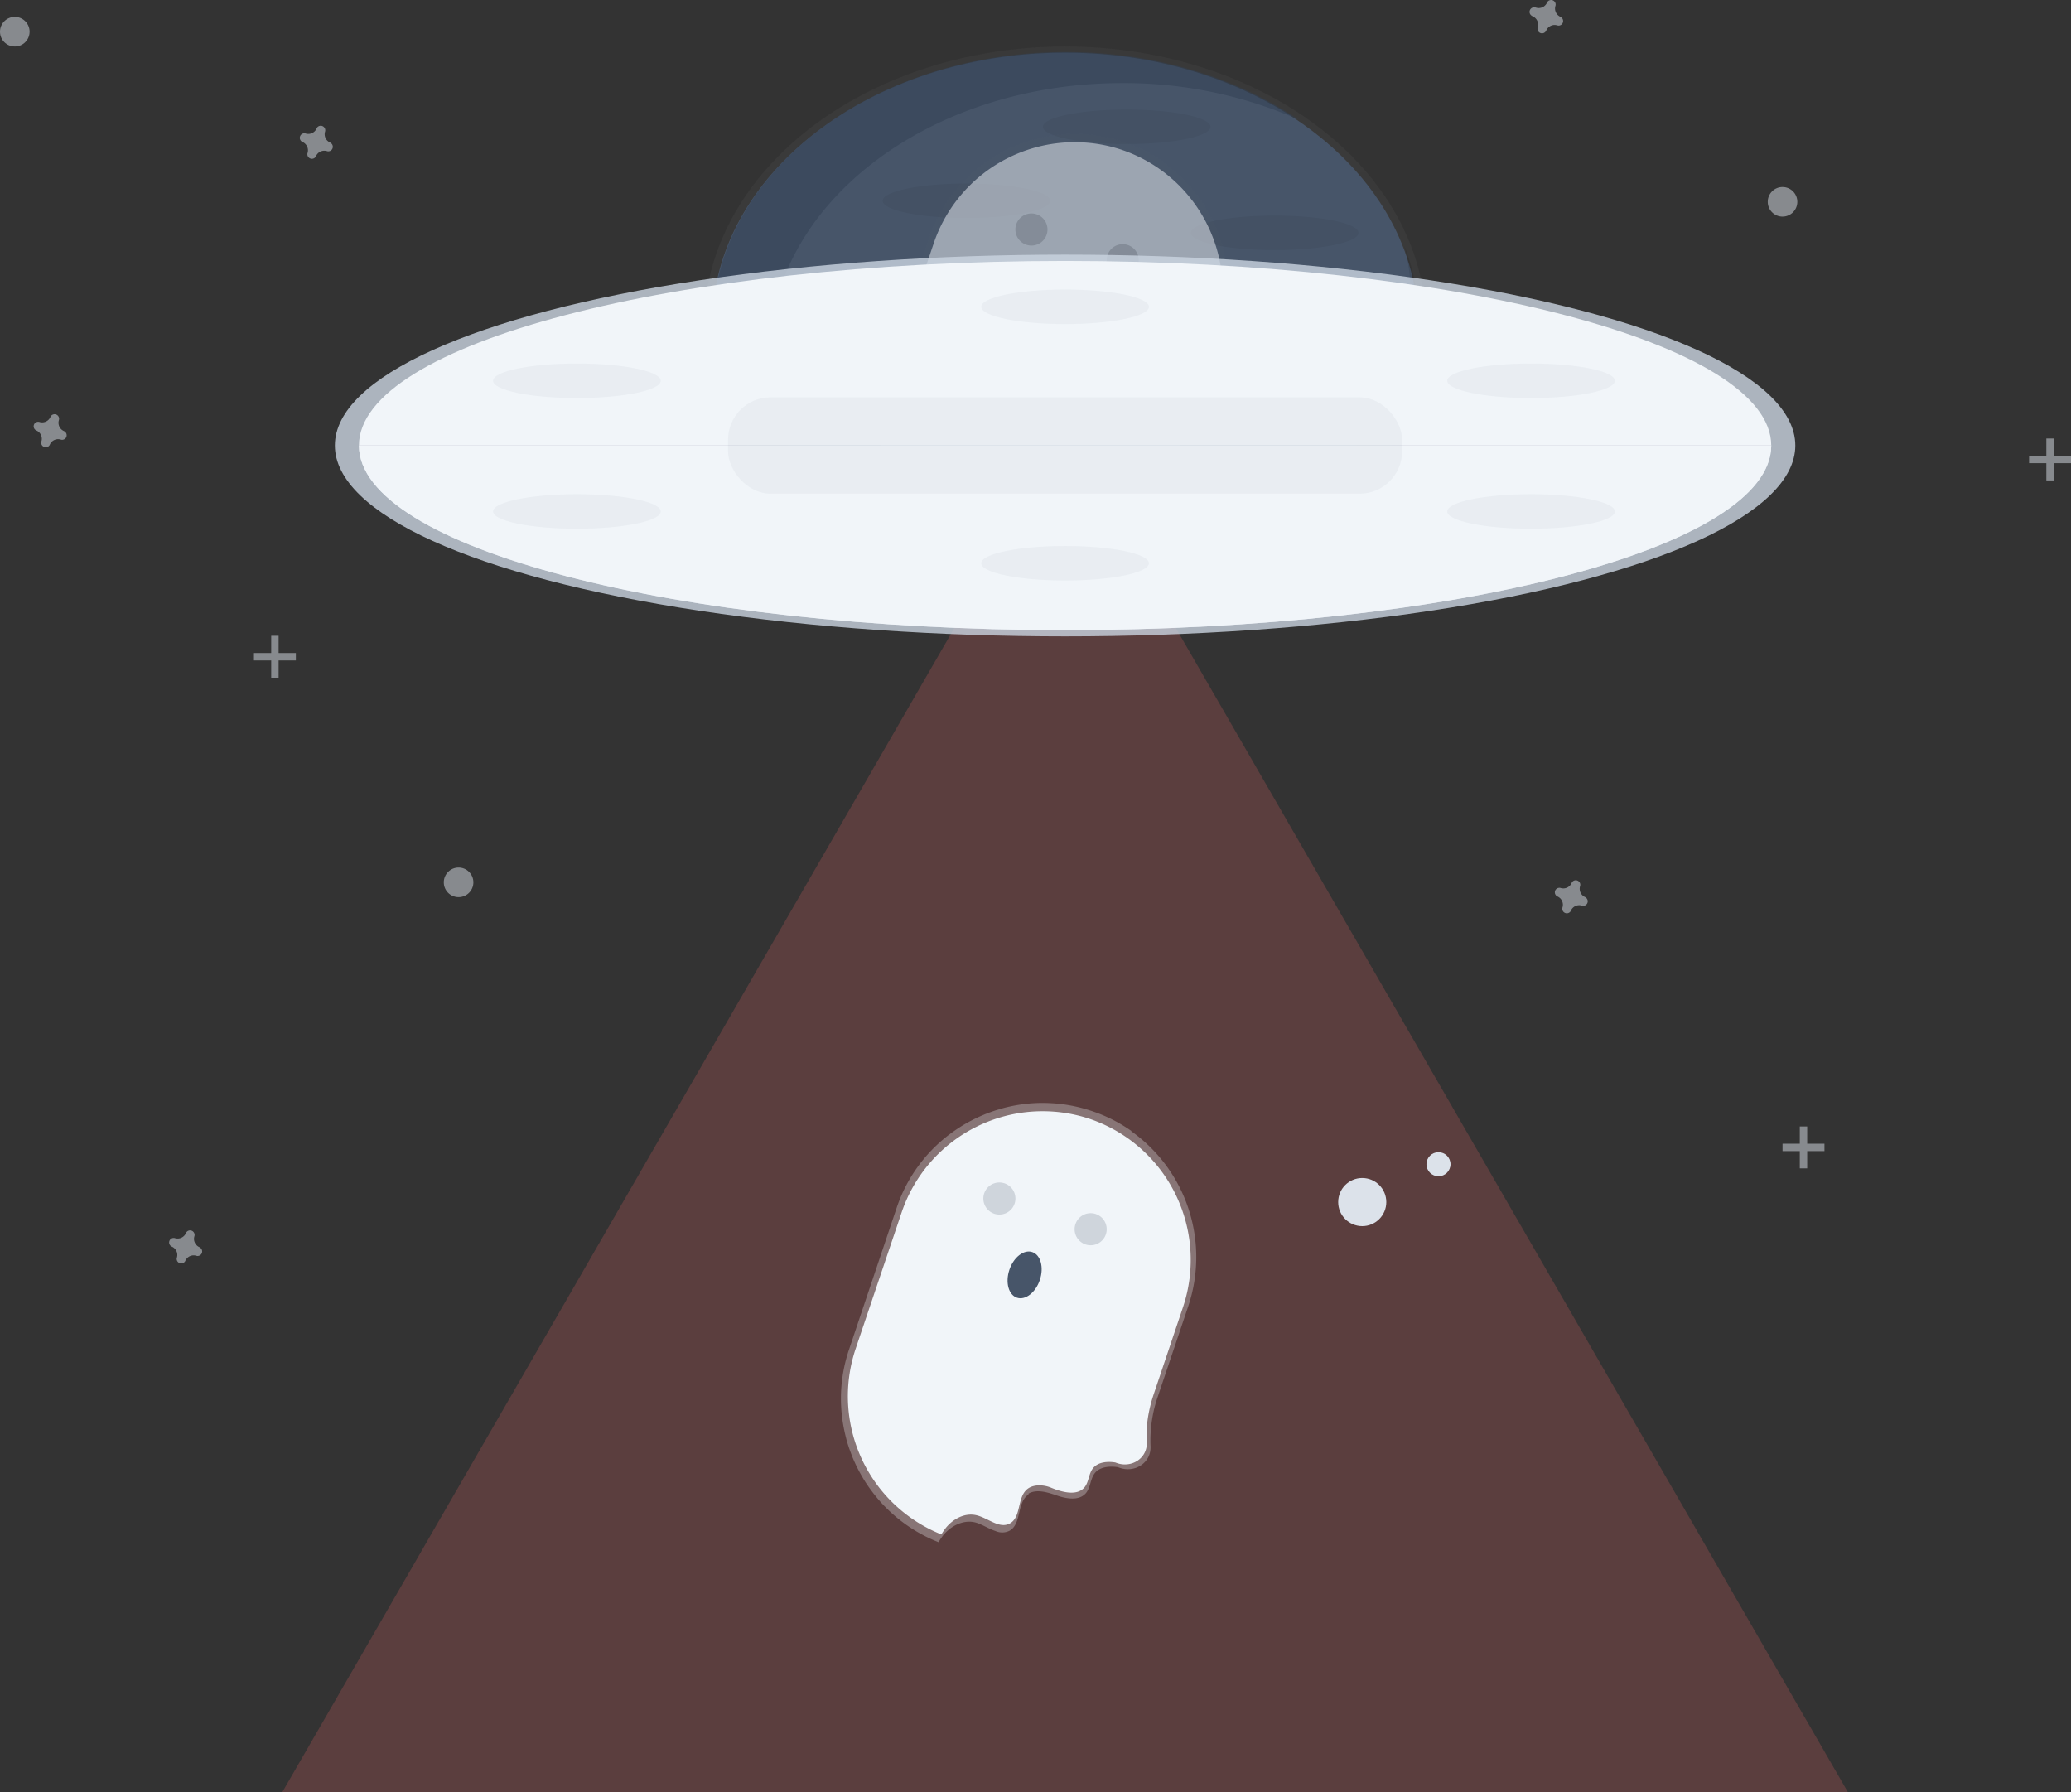 <svg xmlns="http://www.w3.org/2000/svg" xmlns:xlink="http://www.w3.org/1999/xlink" width="840" height="726.849"
  viewBox="0 0 840 726.849">
  <rect x="0" y="0" width="840" height="726.849" fill="#333333" stroke="none"/>
  <defs>
    <linearGradient id="linear-gradient" x1="0.5" y1="1" x2="0.5" gradientUnits="objectBoundingBox">
      <stop offset="0" stop-color="gray" stop-opacity="0.251" />
      <stop offset="0.54" stop-color="gray" stop-opacity="0.122" />
      <stop offset="1" stop-color="gray" stop-opacity="0.102" />
    </linearGradient>
    <linearGradient id="linear-gradient-2" x1="-1.386" y1="7.85" x2="-1.386" y2="6.809" xlink:href="#linear-gradient" />
  </defs>
  <g id="undraw_Taken_if77" transform="translate(0 -0.001)">
    <g id="Group_1" data-name="Group 1" opacity="0.8">
      <ellipse id="Ellipse_1" data-name="Ellipse 1" cx="146.46" cy="113.46" rx="146.46" ry="113.46"
        transform="translate(285.54 18.85)" fill="url(#linear-gradient)" />
    </g>
    <path id="Ellipse_2" data-name="Ellipse 2"
      d="M143.21,0C222.3,0,286.42,49.67,286.42,110.94S222.3,221.88,143.21,221.88,0,172.21,0,110.94,64.117,0,143.21,0Z"
      transform="translate(288.79 21.37)" fill="#475569" />
    <path id="Path_1" data-name="Path 1"
      d="M491.94,231.21c0-61.27,64.11-110.94,143.2-110.94A175.54,175.54,0,0,1,706.5,135c-25.17-17-58.1-27.33-94.14-27.33-79.09,0-143.21,49.67-143.21,110.94,0,41.14,28.91,77.05,71.86,96.21C510.94,294.48,491.94,264.57,491.94,231.21Z"
      transform="translate(-180 -86.57)" fill="#334155" opacity="0.54" />
    <path id="Path_2" data-name="Path 2" d="M432,176.9,590.76,451.88,749.52,726.85H114.48L273.24,451.88Z" fill="#fb6a6a"
      opacity="0.2" />
    <g id="Group_2" data-name="Group 2" opacity="0.3">
      <path id="Path_3" data-name="Path 3"
        d="M649.67,652.79,662,616.2a62.66,62.66,0,0,0-23.2-70.89l.1-.06a61.48,61.48,0,0,0-15.79-8h0l-.17-.06-.19-.06h0a61.55,61.55,0,0,0-16.9-3.18,59.272,59.272,0,0,0-6.11,0,62.316,62.316,0,0,0-10.49,1.45c-1,.22-2,.47-2.91.74s-1.93.56-2.88.87c-1.9.63-3.77,1.34-5.6,2.15-.92.4-1.83.82-2.72,1.27a61.46,61.46,0,0,0-7.75,4.56c-.83.57-1.64,1.16-2.44,1.76a62,62,0,0,0-21.24,29.6L524.33,634a61.861,61.861,0,0,0-2.68,28.12c.2,1.45.45,2.89.74,4.32s.65,2.84,1,4.24c.27.93.55,1.86.86,2.78.46,1.37,1,2.74,1.51,4.08.37.89.76,1.78,1.17,2.66.81,1.75,1.71,3.46,2.68,5.13a54.1,54.1,0,0,0,3.16,4.88c.84,1.18,1.73,2.34,2.65,3.46a52.246,52.246,0,0,0,3.92,4.33,61.809,61.809,0,0,0,21,13.89h0l.34.14a21.647,21.647,0,0,1,1.4-2.17c3-4.11,8.22-7,13.19-5.92.36.08.72.19,1.08.3,2.52.89,5,2.48,7.43,3.26a6.66,6.66,0,0,0,5.61-.07c4.86-2.59,3.06-10.76,7.23-14.34a6.5,6.5,0,0,1,.61-.46,1.9,1.9,0,0,1-.16-.23c3.22-2,7.68-.67,11.39.62,4,1.41,9.22,2.36,12-.91,1.88-2.24,1.74-5.65,3.53-8,2.08-2.7,6-3,9.39-2.52l.17.05c6.5,2.68,13.6-1.77,13.1-8.78a54.765,54.765,0,0,1,3.02-20.07Z"
        transform="translate(-180 -86.57)" fill="#f1f5f9" />
    </g>
    <path id="Path_4" data-name="Path 4"
      d="M563.21,706.78c2.92-4,7.93-6.8,12.73-5.71s9.35,5.66,13.62,3.37c5.84-3.12,1.7-14.59,11.18-15.44a12.441,12.441,0,0,1,5.77,1c4,1.63,10.26,3.47,13.34-.2,1.81-2.16,1.68-5.45,3.41-7.69,2-2.6,5.81-2.93,9.06-2.43l.16.05c6.27,2.59,13.13-1.71,12.64-8.47-.63-9,2.23-17.48,2.85-19.32l11.88-35.31A60.38,60.38,0,0,0,622,540.34h0a60.38,60.38,0,0,0-76.27,37.86L527,633.73a60.39,60.39,0,0,0,34.82,75.15,21.445,21.445,0,0,1,1.39-2.1Z"
      transform="translate(-180 -86.57)" fill="#f1f5f9" />
    <circle id="Ellipse_3" data-name="Ellipse 3" cx="6.51" cy="6.51" r="6.51" transform="translate(398.84 479.57)"
      fill="#475569" opacity="0.2" />
    <circle id="Ellipse_4" data-name="Ellipse 4" cx="6.51" cy="6.51" r="6.51" transform="translate(435.86 492.02)"
      fill="#475569" opacity="0.2" />
    <ellipse id="Ellipse_5" data-name="Ellipse 5" cx="9.76" cy="6.51" rx="9.76" ry="6.51"
      transform="matrix(0.319, -0.948, 0.948, 0.319, 406.3, 524.221)" fill="#475569" />
    <circle id="Ellipse_6" data-name="Ellipse 6" cx="9.76" cy="9.76" r="9.76" transform="translate(542.77 477.76)"
      fill="#dce2ea" />
    <circle id="Ellipse_7" data-name="Ellipse 7" cx="4.88" cy="4.88" r="4.88" transform="translate(578.57 467.29)"
      fill="#dce2ea" />
    <ellipse id="Ellipse_19" data-name="Ellipse 19" cx="34" cy="7" rx="34" ry="7" transform="translate(423 44.43)"
      opacity="0.05" />
    <ellipse id="Ellipse_20" data-name="Ellipse 20" cx="34" cy="7" rx="34" ry="7" transform="translate(358 74.43)"
      opacity="0.05" />
    <ellipse id="Ellipse_21" data-name="Ellipse 21" cx="34" cy="7" rx="34" ry="7" transform="translate(483 87.43)"
      opacity="0.05" />
    <g id="Group_4" data-name="Group 4" opacity="0.5">
      <g id="Group_3" data-name="Group 3" opacity="0.3">
        <path id="Path_5" data-name="Path 5"
          d="M662.67,259.79,675,223.2a62.66,62.66,0,0,0-23.2-70.89l.1-.06a61.477,61.477,0,0,0-15.79-8h0l-.17-.06-.19-.06h0a61.55,61.55,0,0,0-16.9-3.18,59.264,59.264,0,0,0-6.11,0,62.32,62.32,0,0,0-10.49,1.45c-1,.22-2,.47-2.91.74s-1.93.56-2.88.87c-1.9.63-3.77,1.34-5.6,2.15-.92.4-1.83.82-2.72,1.27a61.467,61.467,0,0,0-7.75,4.56c-.83.57-1.64,1.16-2.44,1.76a62,62,0,0,0-21.24,29.6L537.33,241a61.858,61.858,0,0,0-2.68,28.12c.2,1.45.45,2.89.74,4.32s.65,2.84,1,4.24c.27.93.55,1.86.86,2.78.46,1.37,1,2.74,1.51,4.08.37.89.76,1.78,1.17,2.66.81,1.75,1.71,3.46,2.68,5.13a54.078,54.078,0,0,0,3.16,4.88c.84,1.18,1.73,2.34,2.65,3.46,1.24,1.5,2.54,2.95,3.92,4.33a61.81,61.81,0,0,0,21,13.89h0l.34.14a21.648,21.648,0,0,1,1.4-2.17c3-4.11,8.22-7,13.19-5.92.36.08.72.19,1.08.3,2.52.89,5,2.48,7.43,3.26a6.66,6.66,0,0,0,5.61-.07c4.86-2.59,3.06-10.76,7.23-14.34a6.509,6.509,0,0,1,.61-.46,1.887,1.887,0,0,1-.16-.23c3.22-2,7.68-.67,11.39.62,4,1.41,9.22,2.36,12-.91,1.88-2.24,1.74-5.65,3.53-8,2.08-2.7,6-3,9.39-2.52h.17c6.5,2.68,13.6-1.77,13.1-8.78C659.06,270.51,662,261.7,662.67,259.79Z"
          transform="translate(-180 -86.57)" fill="url(#linear-gradient-2)" />
      </g>
      <path id="Path_6" data-name="Path 6"
        d="M576.21,313.78c2.92-4,7.93-6.8,12.73-5.71s9.35,5.66,13.62,3.37c5.84-3.12,1.7-14.59,11.18-15.44a12.44,12.44,0,0,1,5.77,1c4,1.63,10.26,3.47,13.34-.2,1.81-2.16,1.68-5.45,3.41-7.69,2-2.6,5.81-2.93,9.06-2.43l.16.05c6.27,2.59,13.13-1.71,12.64-8.47-.63-9,2.23-17.48,2.85-19.32l11.88-35.31A60.38,60.38,0,0,0,635,147.34h0a60.38,60.38,0,0,0-76.27,37.86L540,240.73a60.39,60.39,0,0,0,34.82,75.15,21.447,21.447,0,0,1,1.39-2.1Z"
        transform="translate(-180 -86.57)" fill="#f1f5f9" />
      <circle id="Ellipse_8" data-name="Ellipse 8" cx="6.51" cy="6.51" r="6.51" transform="translate(411.84 86.57)"
        opacity="0.2" />
      <circle id="Ellipse_9" data-name="Ellipse 9" cx="6.51" cy="6.51" r="6.51" transform="translate(448.86 99.02)"
        opacity="0.2" />
    </g>
    <path id="Path_7" data-name="Path 7"
      d="M749.52,186a87.515,87.515,0,0,1,2.79,22c0,61.27-64.11,110.94-143.2,110.94C544.38,318.9,489.69,285.64,472,240c13.14,50.77,71,89,140.41,89,79.09,0,143.21-49.67,143.21-110.94a88.159,88.159,0,0,0-6.1-32.06Z"
      transform="translate(-180 -86.57)" opacity="0.1" />
    <g id="Group_5" data-name="Group 5" opacity="0.8">
      <ellipse id="Ellipse_10" data-name="Ellipse 10" cx="296.18" cy="77.41" rx="296.18" ry="77.41"
        transform="translate(135.82 103.27)" fill="#cbd5e1" />
    </g>
    <path id="Path_8" data-name="Path 8"
      d="M612,192.4c-158.18,0-286.42,33.51-286.42,74.86H898.42C898.42,225.91,770.18,192.4,612,192.4Z"
      transform="translate(-180 -86.57)" fill="#f1f5f9" />
    <path id="Path_9" data-name="Path 9"
      d="M612,342.11c158.18,0,286.42-33.51,286.42-74.85H325.58C325.58,308.6,453.82,342.11,612,342.11Z"
      transform="translate(-180 -86.57)" fill="#dce2ea" />
    <path id="Path_10" data-name="Path 10"
      d="M612,342.11c158.18,0,286.42-33.51,286.42-74.85H325.58C325.58,308.6,453.82,342.11,612,342.11Z"
      transform="translate(-180 -86.57)" fill="#f1f5f9" />
    <rect id="Rectangle_1" data-name="Rectangle 1" width="273.4" height="39.06" rx="17.22"
      transform="translate(295.3 161.15)" fill="#475569" opacity="0.05" />
    <path id="Path_11" data-name="Path 11"
      d="M313.89,144.38a3.68,3.68,0,0,1-2.05-4.44,1.86,1.86,0,0,0,.08-.41h0a1.84,1.84,0,0,0-3.31-1.22h0a1.82,1.82,0,0,0-.2.36,3.67,3.67,0,0,1-4.44,2.05,2,2,0,0,0-.41-.08h0a1.84,1.84,0,0,0-1.22,3.31h0a1.619,1.619,0,0,0,.36.21,3.68,3.68,0,0,1,2.05,4.44,1.889,1.889,0,0,0-.08.4h0a1.84,1.84,0,0,0,3.31,1.23h0a1.649,1.649,0,0,0,.2-.37,3.67,3.67,0,0,1,4.44-2,2,2,0,0,0,.41.08h0a1.84,1.84,0,0,0,1.22-3.31h0A1.621,1.621,0,0,0,313.89,144.38Z"
      transform="translate(-180 -86.57)" fill="#dce2ea" opacity="0.5" />
    <path id="Path_12" data-name="Path 12"
      d="M822.89,450.38a3.68,3.68,0,0,1-2-4.44,1.851,1.851,0,0,0,.08-.41h0a1.84,1.84,0,0,0-3.31-1.22h0a1.817,1.817,0,0,0-.2.36,3.67,3.67,0,0,1-4.44,2.05,2,2,0,0,0-.41-.08h0a1.84,1.84,0,0,0-1.22,3.31h0a1.622,1.622,0,0,0,.36.21,3.68,3.68,0,0,1,2,4.44,1.89,1.89,0,0,0-.08.4h0a1.84,1.84,0,0,0,3.31,1.23h0a1.645,1.645,0,0,0,.2-.37,3.67,3.67,0,0,1,4.44-2,2,2,0,0,0,.41.08h0a1.84,1.84,0,0,0,1.22-3.31h0a1.62,1.62,0,0,0-.36-.25Z"
      transform="translate(-180 -86.57)" fill="#dce2ea" opacity="0.5" />
    <path id="Path_13" data-name="Path 13"
      d="M260.89,592.38a3.68,3.68,0,0,1-2.05-4.44,1.859,1.859,0,0,0,.08-.41h0a1.84,1.84,0,0,0-3.31-1.22h0a1.817,1.817,0,0,0-.2.36,3.67,3.67,0,0,1-4.44,2.05,2,2,0,0,0-.41-.08h0a1.84,1.84,0,0,0-1.22,3.31h0a1.619,1.619,0,0,0,.36.21,3.68,3.68,0,0,1,2.05,4.44,1.891,1.891,0,0,0-.08.4h0a1.84,1.84,0,0,0,3.31,1.23h0a1.647,1.647,0,0,0,.2-.37,3.67,3.67,0,0,1,4.44-2,2,2,0,0,0,.41.08h0a1.84,1.84,0,0,0,1.22-3.31h0a1.62,1.62,0,0,0-.36-.25Z"
      transform="translate(-180 -86.57)" fill="#dce2ea" opacity="0.5" />
    <path id="Path_14" data-name="Path 14"
      d="M205.89,261.38a3.68,3.68,0,0,1-2-4.44,1.859,1.859,0,0,0,.08-.41h0a1.84,1.84,0,0,0-3.31-1.22h0a1.82,1.82,0,0,0-.2.36,3.67,3.67,0,0,1-4.44,2.05,2,2,0,0,0-.41-.08h0a1.84,1.84,0,0,0-1.22,3.31h0a1.621,1.621,0,0,0,.36.21,3.68,3.68,0,0,1,2.05,4.44,1.889,1.889,0,0,0-.08.4h0a1.84,1.84,0,0,0,3.31,1.23h0a1.65,1.65,0,0,0,.2-.37,3.67,3.67,0,0,1,4.44-2,2,2,0,0,0,.41.08h0a1.84,1.84,0,0,0,1.22-3.31h0A1.62,1.62,0,0,0,205.89,261.38Z"
      transform="translate(-180 -86.57)" fill="#dce2ea" opacity="0.5" />
    <path id="Path_15" data-name="Path 15"
      d="M812.89,93.38a3.68,3.68,0,0,1-2-4.44,1.858,1.858,0,0,0,.08-.41h0a1.84,1.84,0,0,0-3.31-1.22h0a1.818,1.818,0,0,0-.2.36,3.67,3.67,0,0,1-4.44,2,2,2,0,0,0-.41-.08h0A1.84,1.84,0,0,0,801.34,93h0a1.618,1.618,0,0,0,.36.21,3.68,3.68,0,0,1,2,4.44,1.885,1.885,0,0,0-.08.4h0A1.84,1.84,0,0,0,807,99.23h0a1.65,1.65,0,0,0,.2-.37,3.67,3.67,0,0,1,4.44-2,2,2,0,0,0,.41.08h0a1.84,1.84,0,0,0,1.22-3.31h0a1.623,1.623,0,0,0-.38-.25Z"
      transform="translate(-180 -86.57)" fill="#dce2ea" opacity="0.5" />
    <g id="Group_6" data-name="Group 6" opacity="0.5">
      <rect id="Rectangle_2" data-name="Rectangle 2" width="3" height="17" transform="translate(110 257.85)"
        fill="#dce2ea" />
      <rect id="Rectangle_3" data-name="Rectangle 3" width="3" height="17" transform="translate(120 264.85) rotate(90)"
        fill="#dce2ea" />
    </g>
    <g id="Group_7" data-name="Group 7" opacity="0.5">
      <rect id="Rectangle_4" data-name="Rectangle 4" width="3" height="17" transform="translate(830 177.85)"
        fill="#dce2ea" />
      <rect id="Rectangle_5" data-name="Rectangle 5" width="3" height="17" transform="translate(840 184.85) rotate(90)"
        fill="#dce2ea" />
    </g>
    <g id="Group_8" data-name="Group 8" opacity="0.5">
      <rect id="Rectangle_6" data-name="Rectangle 6" width="3" height="17" transform="translate(730 456.85)"
        fill="#dce2ea" />
      <rect id="Rectangle_7" data-name="Rectangle 7" width="3" height="17" transform="translate(740 463.85) rotate(90)"
        fill="#dce2ea" />
    </g>
    <circle id="Ellipse_11" data-name="Ellipse 11" cx="6" cy="6" r="6" transform="translate(717 75.85)" fill="#dce2ea"
      opacity="0.5" />
    <circle id="Ellipse_12" data-name="Ellipse 12" cx="6" cy="6" r="6" transform="translate(0 6.85)" fill="#dce2ea"
      opacity="0.5" />
    <circle id="Ellipse_13" data-name="Ellipse 13" cx="6" cy="6" r="6" transform="translate(180 351.85)" fill="#dce2ea"
      opacity="0.5" />
    <ellipse id="Ellipse_14" data-name="Ellipse 14" cx="34" cy="7" rx="34" ry="7" transform="translate(200 147.43)"
      fill="#475569" opacity="0.05" />
    <ellipse id="Ellipse_15" data-name="Ellipse 15" cx="34" cy="7" rx="34" ry="7" transform="translate(200 200.43)"
      fill="#475569" opacity="0.05" />
    <ellipse id="Ellipse_16" data-name="Ellipse 16" cx="34" cy="7" rx="34" ry="7" transform="translate(587 147.43)"
      fill="#475569" opacity="0.05" />
    <ellipse id="Ellipse_17" data-name="Ellipse 17" cx="34" cy="7" rx="34" ry="7" transform="translate(587 200.43)"
      fill="#475569" opacity="0.05" />
    <ellipse id="Ellipse_18" data-name="Ellipse 18" cx="34" cy="7" rx="34" ry="7" transform="translate(398 117.43)"
      fill="#475569" opacity="0.05" />
    <ellipse id="Ellipse_22" data-name="Ellipse 22" cx="34" cy="7" rx="34" ry="7" transform="translate(398 221.43)"
      fill="#475569" opacity="0.05" />
  </g>
</svg>